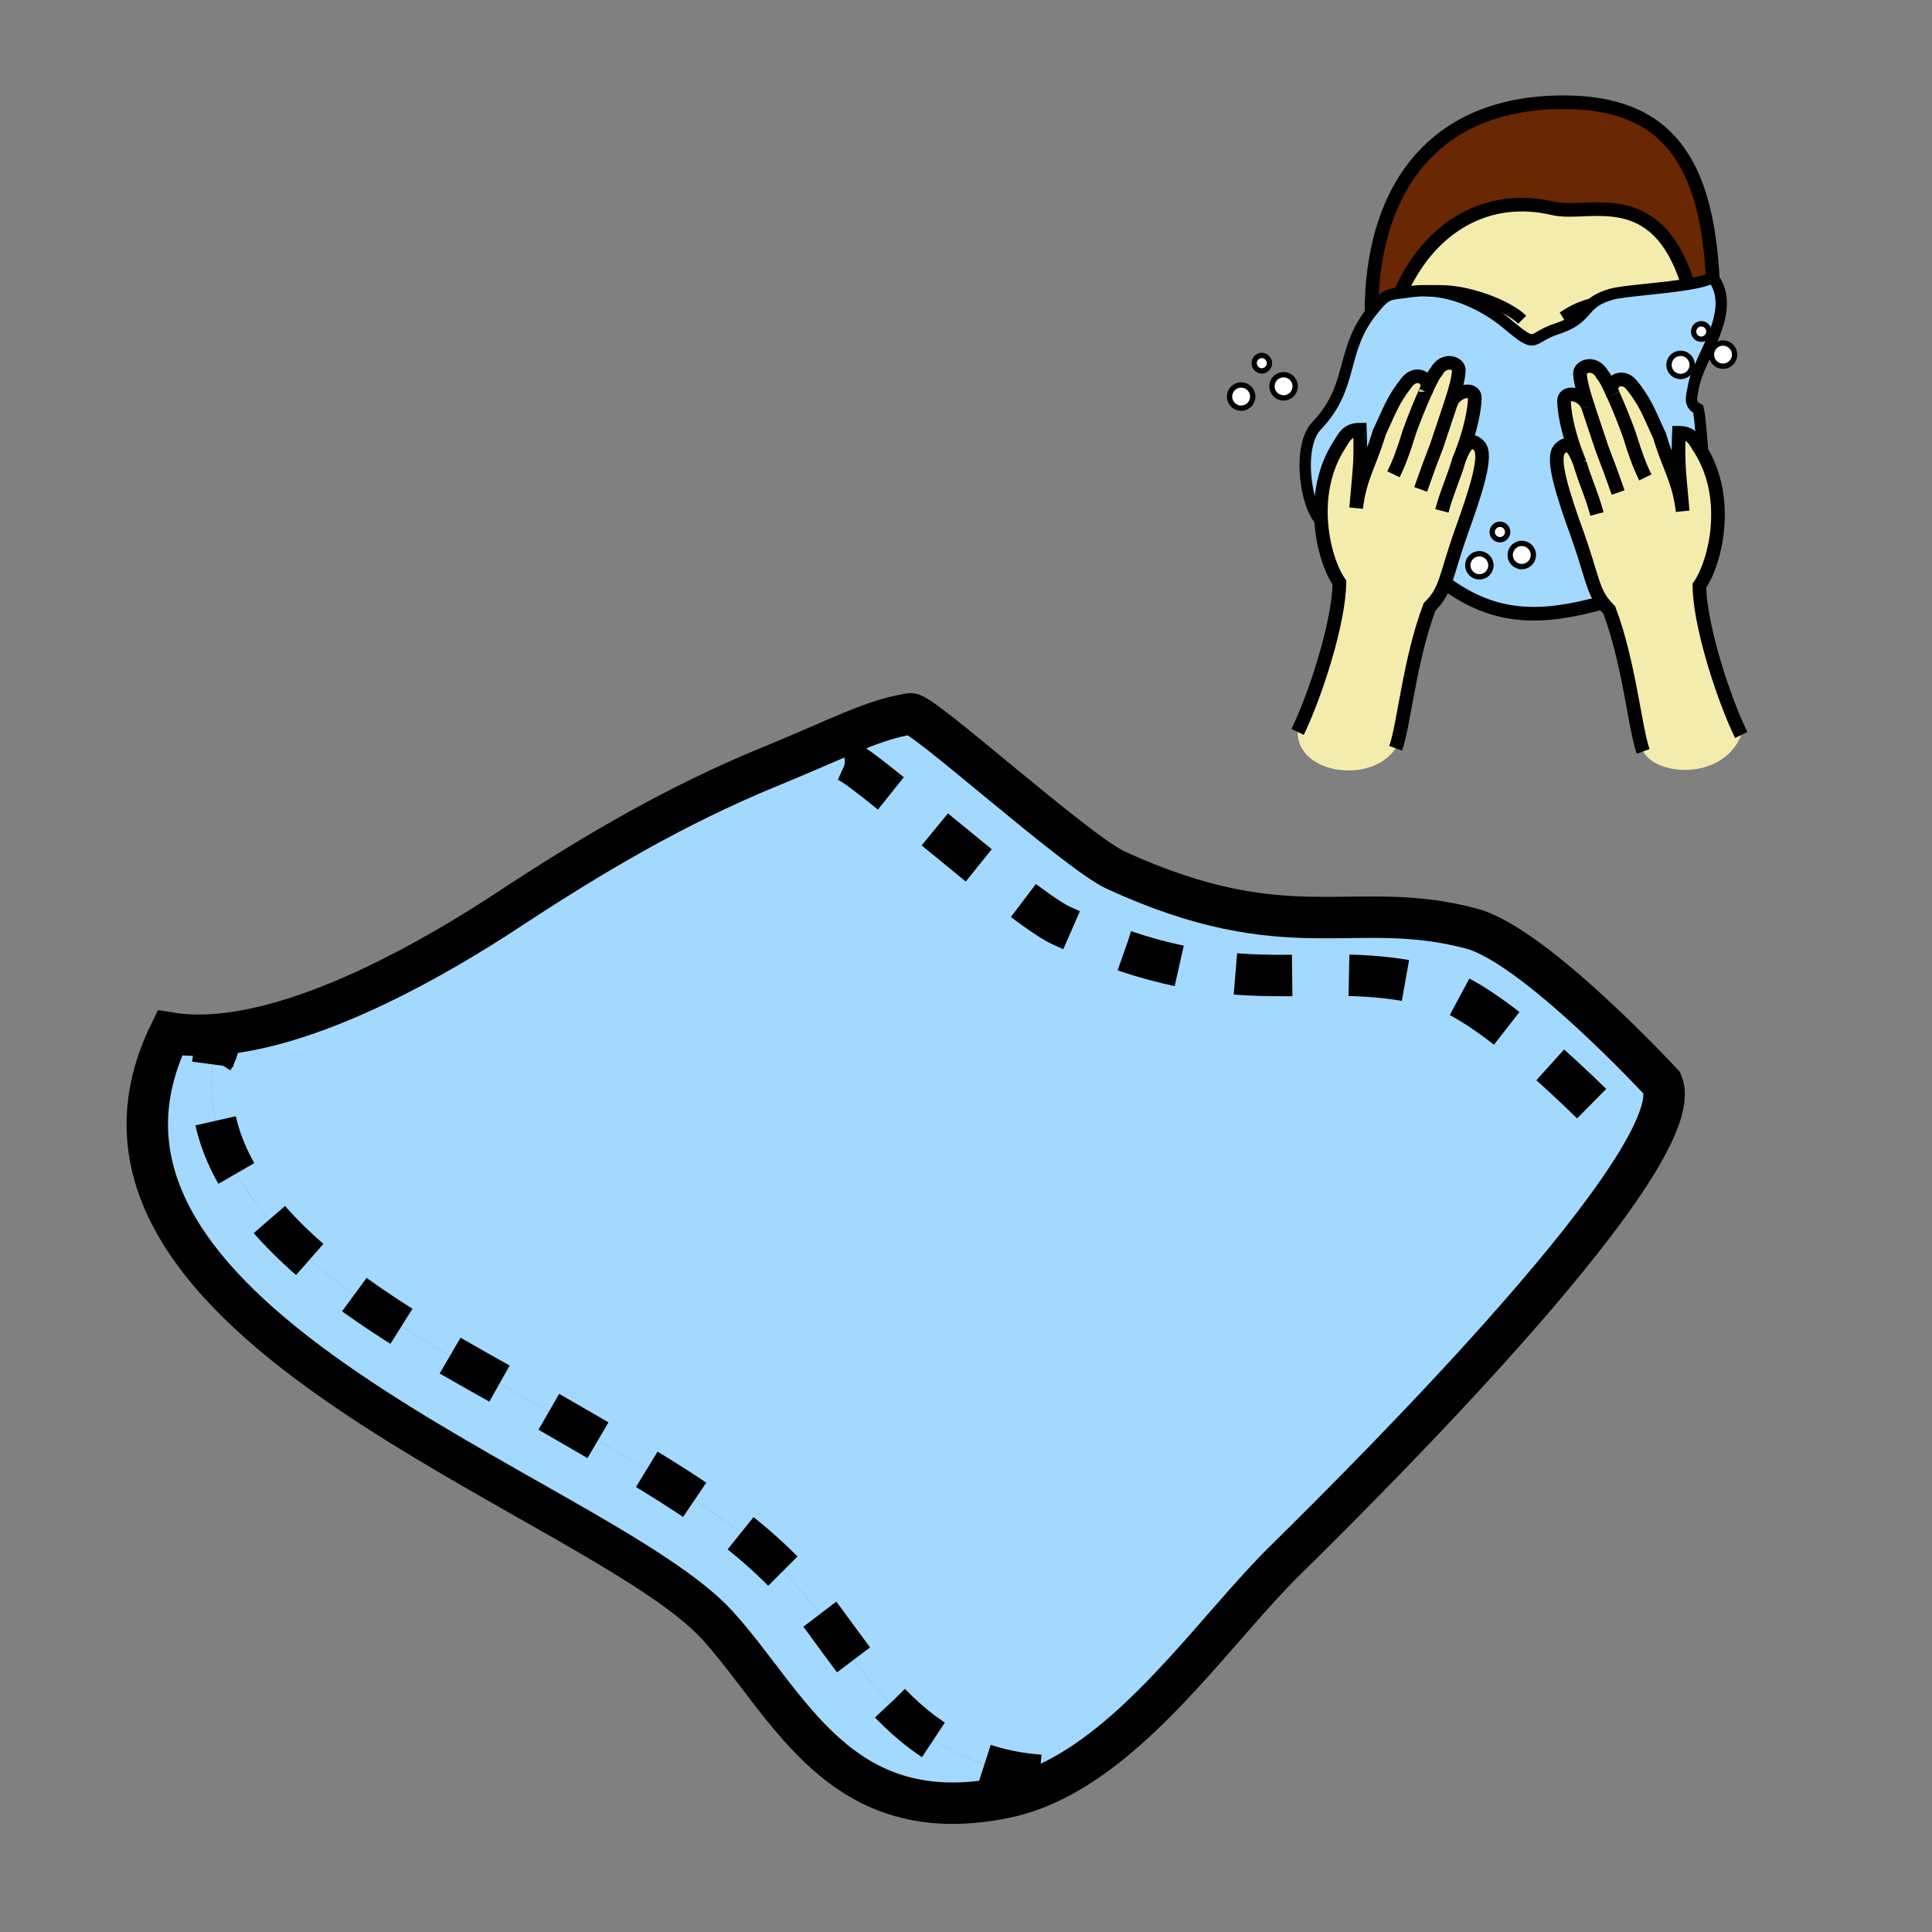 <?xml version="1.0"?><svg xmlns="http://www.w3.org/2000/svg" width="850.394" height="850.394" viewBox="0 0 850.394 850.394" overflow="visible"><rect x="0" y="0" width="850.394" height="850.394" fill="#808080" stroke="none"/><path d="M758.41 161.19a5.09 5.09 0 0 1-5.09-5.09c0-2.82 2.279-5.1 5.09-5.1 2.81 0 5.09 2.28 5.09 5.1 0 2.81-2.28 5.09-5.09 5.09zM748.79 149.31a3.396 3.396 0 0 1 0-6.79c1.87 0 3.4 1.52 3.4 3.39 0 1.88-1.53 3.4-3.4 3.4zM734.64 160.62c0-2.81 2.28-5.09 5.091-5.09a5.094 5.094 0 1 1 0 10.19 5.094 5.094 0 0 1-5.091-5.1z" fill="#fff"></path><path d="M603.7 137.16c0-49.47 23.74-92.16 84.56-92.16 46.09 0 62.82 26.79 65.601 77.02-1.91 1.3-5.95 2.3-10.891 3.11-14.09-44.84-43.89-29.71-59.38-33.41-27.84-6.64-53.82 6.95-67.229 37.22v.01c-5.791.68-7.051 1.12-12.661 8.21z" fill="#6a2703" class="aac-hair-fill"></path><path d="M338.39 337.65c32.96-13.53 45.54-20.79 62.38-23.47 4.98-.79 73.09 60.9 90.32 68.81 76.54 35.15 104.66 11.9 156.63 25.75 27.94 7.45 83.9 68.069 83.9 68.069 12.97 31.931-125.45 170.16-166.05 210.11-27.811 27.37-59.58 73.9-98.25 94.91l-.021-.03c-71.17 0-90.3-56.42-119.23-86.689-26.21-27.42-54.14-43.601-117.55-80.061-49.5-28.46-147.76-76.43-136.54-149.3 1.94-3.37 2.73-6.86 2.34-10.47v-.011c43.55-3.829 96.19-34.299 127.11-54.629C260.79 376.08 297.06 354.62 338.39 337.65z" fill="#a3d9ff"></path><path d="M686.56 197.59c1.801-1.8 4.29-3.7 7.591 3.13-4.08-10.58-5.71-19.77-5.71-24.24 0-4.68 8.29-3.4 10.479 2.34-2.21-6.81-3.229-10.68-3.47-14.39-.2-3.19 6.43-5.86 9.93.59.93.93 2.47 3.86 4.18 7.57.12.37.29.75.511 1.13-.17-.39-.34-.76-.511-1.13-1.52-4.57 4.521-8.3 8.79-2.94 6.301 7.92 7.771 12.93 12.08 22.02 4.261 14.24 8.57 19.64 10.21 33.31-1.27-15.96-2.21-19.21-1.64-34.48 5.71 0 6.9 3.4 8.95 6.54.55.84 1.06 1.69 1.55 2.55 12.22 21.64 5.23 48.54-1.48 58.21.141 17.35 10.45 49.37 18.4 65.72-7.81 19.89-37.1 18.41-43.16 7.22-3.66-10.15-6.08-38.81-14.93-62.25-1.13-1.13-2.07-2.2-2.88-3.28-4.5-6.01-4.931-12.24-11.021-29.56-6.389-17.72-11.809-34.12-7.869-38.06z" fill="#f4ecad" class="aac-skin-fill"></path><path d="M664.74 244.29a5.09 5.09 0 0 1 5.09-5.09c2.82 0 5.1 2.28 5.1 5.09s-2.279 5.09-5.1 5.09c-2.81 0-5.09-2.28-5.09-5.09zM663.61 234.11a3.396 3.396 0 1 1-6.791-.011 3.396 3.396 0 0 1 6.791.011z" fill="#fff"></path><circle cx="651.16" cy="248.82" r="5.09" fill="#fff"></circle><path d="M589.63 195.67c2.05-3.15 3.24-6.54 8.95-6.54.57 15.27-.37 18.51-1.65 34.48 1.65-13.67 5.96-19.08 10.21-33.32 4.32-9.08 5.79-14.1 12.091-22.02 4.25-5.35 10.27-1.65 8.8 2.91-.181.39-.36.8-.55 1.21.25-.41.43-.81.55-1.21 1.71-3.7 3.25-6.61 4.17-7.54 3.5-6.44 10.13-3.77 9.93-.59-.24 3.73-1.28 7.63-3.51 14.5 2.12-5.82 10.52-7.15 10.52-2.44 0 4.47-1.63 13.65-5.71 24.23 3.301-6.83 5.79-4.93 7.59-3.12 3.94 3.93-1.479 20.34-7.869 38.05-3.841 10.92-5.431 17.44-7.2 22.26-1.55 4.22-3.24 7.14-6.7 10.59-8.85 23.44-11.27 52.09-14.93 62.24-10.49 15.92-43.16 11.59-43.16-7.21 7.95-16.35 18.26-48.37 18.399-65.73-3.609-5.19-7.29-15.35-8.029-27-.702-10.9 1.168-23.11 8.098-33.75zM616.36 128.94c13.409-30.27 39.39-43.86 67.229-37.22 15.49 3.7 45.29-11.43 59.38 33.41-11.8 1.96-28.729 2.9-33.899 4.44-4.24 1.26-6.69 2.7-8.48 4.22-4.08 3.48-4.729 7.43-15.33 10.94-12.52 4.14-8.029 9.45-22.06-2.33-4.7-3.94-12.22-8.88-21.11-11.84-4.29-1.43-8.89-2.4-13.64-2.58-.07 0-.141 0-.21-.01-.181 0-.37-.01-.561-.01-1.16-.02-2.33 0-3.51.08-.93.06-1.87.16-2.81.29-2 .28-3.63.46-5 .62v-.01z" fill="#f4ecad" class="aac-skin-fill"></path><path d="M748.79 149.31c1.87 0 3.4-1.52 3.4-3.4 0-1.87-1.53-3.39-3.4-3.39a3.395 3.395 0 1 0 0 6.79zm-9.06 16.41c2.819 0 5.1-2.28 5.1-5.1 0-2.81-2.28-5.09-5.1-5.09a5.095 5.095 0 0 0 0 10.19zm-69.9 83.66c2.82 0 5.1-2.28 5.1-5.09s-2.279-5.09-5.1-5.09a5.09 5.09 0 0 0 0 10.18zm-9.62-11.88a3.395 3.395 0 1 0 .01-6.79 3.395 3.395 0 0 0-.01 6.79zm-9.05 16.41c2.81 0 5.09-2.28 5.09-5.09s-2.28-5.09-5.09-5.09a5.09 5.09 0 0 0 0 10.18zm-44.02-63.62c-4.25 14.24-8.56 19.65-10.21 33.32 1.28-15.97 2.221-19.21 1.65-34.48-5.71 0-6.9 3.39-8.95 6.54-6.93 10.64-8.8 22.85-8.1 33.75-7.101-6.68-10.521-33.15-2.03-42 16.59-17.29 10.22-32.6 24.2-50.26 5.609-7.09 6.87-7.53 12.66-8.21 1.37-.16 3-.34 5-.62.939-.13 1.88-.23 2.81-.29 3.64.15 10.51 1.03 17.92 2.52 8.891 2.96 16.41 7.9 21.11 11.84 14.03 11.78 9.54 6.47 22.06 2.33 10.601-3.51 11.25-7.46 15.33-10.94 1.79-1.52 4.24-2.96 8.48-4.22 5.17-1.54 22.1-2.48 33.899-4.44 4.94-.81 8.98-1.81 10.891-3.11 11.34 14.89-6.301 35.23-8.45 48.12-.71 4.29-2.311 7.73 2.07 9.89.85 3.23 1.51 13.59 2.02 19.56-.49-.86-1-1.71-1.55-2.55-2.05-3.14-3.24-6.54-8.95-6.54-.57 15.27.37 18.52 1.64 34.48-1.64-13.67-5.949-19.07-10.21-33.31-4.31-9.09-5.779-14.1-12.08-22.02-4.27-5.36-10.31-1.63-8.79 2.94-1.71-3.71-3.25-6.64-4.18-7.57-3.5-6.45-10.13-3.78-9.93-.59.24 3.71 1.26 7.58 3.47 14.39-2.189-5.74-10.479-7.02-10.479-2.34 0 4.47 1.63 13.66 5.71 24.24-3.301-6.83-5.79-4.93-7.591-3.13-3.939 3.94 1.48 20.34 7.87 38.06 6.09 17.32 6.521 23.55 11.021 29.56-27.15 7.62-47.57 7.6-69.5-8.68 1.77-4.82 3.359-11.34 7.2-22.26 6.39-17.71 11.81-34.12 7.869-38.05-1.8-1.81-4.289-3.71-7.59 3.12 4.08-10.58 5.71-19.76 5.71-24.23 0-4.71-8.399-3.38-10.52 2.44 2.229-6.87 3.27-10.77 3.51-14.5.2-3.18-6.43-5.85-9.93.59-.92.93-2.46 3.84-4.17 7.54 1.47-4.56-4.55-8.26-8.8-2.91-6.3 7.92-7.77 12.94-12.09 22.02z" fill="#a3d9ff"></path><path d="M564.98 164.94c2.819 0 5.1 2.28 5.1 5.1 0 2.81-2.28 5.09-5.1 5.09a5.095 5.095 0 0 1 0-10.19zM555.36 156.46a3.394 3.394 0 1 1 0 6.79 3.396 3.396 0 0 1 0-6.79zM546.31 169.47a5.092 5.092 0 0 1 5.091 5.09c0 2.82-2.28 5.1-5.091 5.1-2.81 0-5.1-2.28-5.1-5.1 0-2.81 2.29-5.09 5.1-5.09z" fill="#fff"></path><path d="M74.77 454.7c6.8 1.109 14.04 1.24 21.54.58-1.03 3.55-1.8 7.04-2.33 10.47-11.22 72.87 87.04 120.84 136.54 149.3 63.41 36.46 91.34 52.641 117.55 80.061C377 725.38 396.13 781.8 467.3 781.8l.021.03c-7.96 4.33-16.21 7.57-24.771 9.34-73.1 15.13-95.18-41.04-126.72-75.72C263.85 658.31 12.15 582.71 74.77 454.7z" fill="#a3d9ff"></path><g fill="none" stroke="#000"><path d="M96.32 455.27c43.55-3.829 96.19-34.299 127.11-54.629 37.36-24.56 73.63-46.02 114.96-62.99 32.96-13.53 45.54-20.79 62.38-23.47 4.98-.79 73.09 60.9 90.32 68.81 76.54 35.15 104.66 11.9 156.63 25.75 27.94 7.45 83.9 68.069 83.9 68.069 12.97 31.931-125.45 170.16-166.05 210.11-27.811 27.37-59.58 73.9-98.25 94.91-7.96 4.33-16.21 7.57-24.771 9.34-73.1 15.13-95.18-41.04-126.72-75.72C263.85 658.31 12.15 582.71 74.77 454.7c6.8 1.109 14.04 1.24 21.54.58h.01" stroke-width="18.24"></path><path d="M371.85 334.82c5.25-.84 77.05 64.2 95.209 72.54 80.69 37.06 110.33 12.55 165.12 27.14 29.45 7.85 88.45 71.76 88.45 71.76M93.72 466.18c.09-.14.17-.29.26-.43 1.94-3.37 2.73-6.86 2.34-10.47v-.011-.029c0 .01-.01.029-.01.04-1.03 3.55-1.8 7.04-2.33 10.47-11.22 72.87 87.04 120.84 136.54 149.3 63.41 36.46 91.34 52.641 117.55 80.061C377 725.38 396.13 781.8 467.3 781.8" stroke-width="18.24" stroke-dasharray="25"></path><path d="M627.48 172.39c.25-.41.43-.81.55-1.21 1.47-4.56-4.55-8.26-8.8-2.91-6.301 7.92-7.771 12.94-12.091 22.02-4.25 14.24-8.56 19.65-10.21 33.32 1.28-15.97 2.221-19.21 1.65-34.48-5.71 0-6.9 3.39-8.95 6.54-6.93 10.64-8.8 22.85-8.1 33.75.739 11.65 4.42 21.81 8.029 27-.14 17.36-10.449 49.38-18.399 65.73" stroke-width="6"></path><path d="M627.47 172.41c-2.569 5.72-5.41 12.89-7.069 17.57-2.7 8.82-4.601 13.8-7.03 18.79M627.48 172.39s0 .01-.011.02" stroke-width="6"></path><path d="M625.33 215.41c4.82-13.58 3.01-8.46 6.979-18.98 2.73-8.24 4.801-14.24 6.311-18.88 2.229-6.87 3.27-10.77 3.51-14.5.2-3.18-6.43-5.85-9.93.59-.92.93-2.46 3.84-4.17 7.54-.181.39-.36.8-.55 1.21" stroke-width="6"></path><path d="M634.67 224.87c2.061-7.91 5.311-14.79 7.53-22.48.43-1.03.84-2.05 1.229-3.05 4.08-10.58 5.71-19.76 5.71-24.23 0-4.71-8.399-3.38-10.52 2.44" stroke-width="6"></path><path d="M614.32 329.36c3.66-10.15 6.08-38.8 14.93-62.24 3.46-3.45 5.15-6.37 6.7-10.59 1.77-4.82 3.359-11.34 7.2-22.26 6.39-17.71 11.81-34.12 7.869-38.05-1.8-1.81-4.289-3.71-7.59 3.12M705.45 265.21c-27.15 7.62-47.57 7.6-69.5-8.68" stroke-width="6"></path><path d="M628.45 127.98c4.75.18 9.35 1.15 13.64 2.58 8.891 2.96 16.41 7.9 21.11 11.84 14.03 11.78 9.54 6.47 22.06 2.33 10.601-3.51 11.25-7.46 15.33-10.94 1.79-1.52 4.24-2.96 8.48-4.22 5.17-1.54 22.1-2.48 33.899-4.44 4.94-.81 8.98-1.81 10.891-3.11 11.34 14.89-6.301 35.23-8.45 48.12-.71 4.29-2.311 7.73 2.07 9.89.85 3.23 1.51 13.59 2.02 19.56v.03M581.53 229.42c-7.101-6.68-10.521-33.15-2.03-42 16.59-17.29 10.22-32.6 24.2-50.26 5.609-7.09 6.87-7.53 12.66-8.21 1.37-.16 3-.34 5-.62.939-.13 1.88-.23 2.81-.29 1.18-.08 2.35-.1 3.51-.08.19 0 .38.01.561.01" stroke-width="5"></path><path d="M603.7 137.16c0-49.47 23.74-92.16 84.56-92.16 46.09 0 62.82 26.79 65.601 77.02" stroke-width="6"></path><path d="M616.36 128.94c13.409-30.27 39.39-43.86 67.229-37.22 15.49 3.7 45.29-11.43 59.38 33.41" stroke-width="6"></path><path d="M627.68 127.96c.181.01.37.01.561.01.069.01.14.01.21.01 3.56.06 8.29-.36 15.189 1.03 11.101 2.22 21.92 7.27 26.37 11.72M687.85 139.66c2.67-1.65 6.21-4.23 12.74-5.87" stroke-width="5"></path><path d="M710.07 173.72a5.843 5.843 0 0 1-.511-1.13c-1.52-4.57 4.521-8.3 8.79-2.94 6.301 7.92 7.771 12.93 12.08 22.02 4.261 14.24 8.57 19.64 10.21 33.31-1.27-15.96-2.21-19.21-1.64-34.48 5.71 0 6.9 3.4 8.95 6.54.55.84 1.06 1.69 1.55 2.55 12.22 21.64 5.23 48.54-1.48 58.21.141 17.35 10.45 49.37 18.4 65.72" stroke-width="6"></path><path d="M710.11 173.78c2.569 5.72 5.409 12.89 7.069 17.57 2.7 8.82 4.601 13.81 7.03 18.79M710.07 173.72c.01.02.02.04.04.06" stroke-width="6"></path><path d="M698.92 178.82c-2.21-6.81-3.229-10.68-3.47-14.39-.2-3.19 6.43-5.86 9.93.59.93.93 2.47 3.86 4.18 7.57.171.37.341.74.511 1.13M712.25 216.78c-4.82-13.58-3.01-8.46-6.99-18.98-2.729-8.23-4.8-14.23-6.3-18.88" stroke-width="6"></path><path d="M702.91 226.24c-2.061-7.91-5.311-14.79-7.53-22.47a134.4 134.4 0 0 1-1.229-3.05c-4.08-10.58-5.71-19.77-5.71-24.24 0-4.68 8.29-3.4 10.479 2.34a.45.45 0 0 1 .04.1" stroke-width="6"></path><path d="M723.26 330.74c-3.66-10.15-6.08-38.81-14.93-62.25-1.13-1.13-2.07-2.2-2.88-3.28-4.5-6.01-4.931-12.24-11.021-29.56-6.39-17.72-11.81-34.12-7.87-38.06 1.801-1.8 4.29-3.7 7.591 3.13" stroke-width="6"></path><path d="M739.73 155.53a5.094 5.094 0 1 1 0 10.19 5.094 5.094 0 0 1-5.091-5.1 5.093 5.093 0 0 1 5.091-5.09zM752.19 145.91c0 1.88-1.53 3.4-3.4 3.4a3.396 3.396 0 0 1 0-6.79c1.87 0 3.4 1.52 3.4 3.39zM763.5 156.1a5.09 5.09 0 0 1-10.18 0c0-2.82 2.279-5.1 5.09-5.1 2.81 0 5.09 2.28 5.09 5.1zM546.31 169.47a5.092 5.092 0 0 1 5.091 5.09c0 2.82-2.28 5.1-5.091 5.1-2.81 0-5.1-2.28-5.1-5.1 0-2.81 2.29-5.09 5.1-5.09zM555.36 156.46a3.394 3.394 0 1 1 0 6.79 3.396 3.396 0 0 1 0-6.79zM564.98 164.94c2.819 0 5.1 2.28 5.1 5.1 0 2.81-2.28 5.09-5.1 5.09a5.095 5.095 0 0 1 0-10.19z" stroke-width="2.343"></path><circle cx="651.16" cy="248.82" r="5.09" stroke-width="2.343"></circle><path d="M663.61 234.11a3.396 3.396 0 1 1-6.791-.011 3.396 3.396 0 0 1 6.791.011zM674.93 244.29c0 2.81-2.279 5.09-5.1 5.09a5.09 5.09 0 0 1 0-10.18c2.82 0 5.1 2.28 5.1 5.09z" stroke-width="2.343"></path></g><path fill="none" d="M0 0h850.394v850.394H0z"></path></svg>